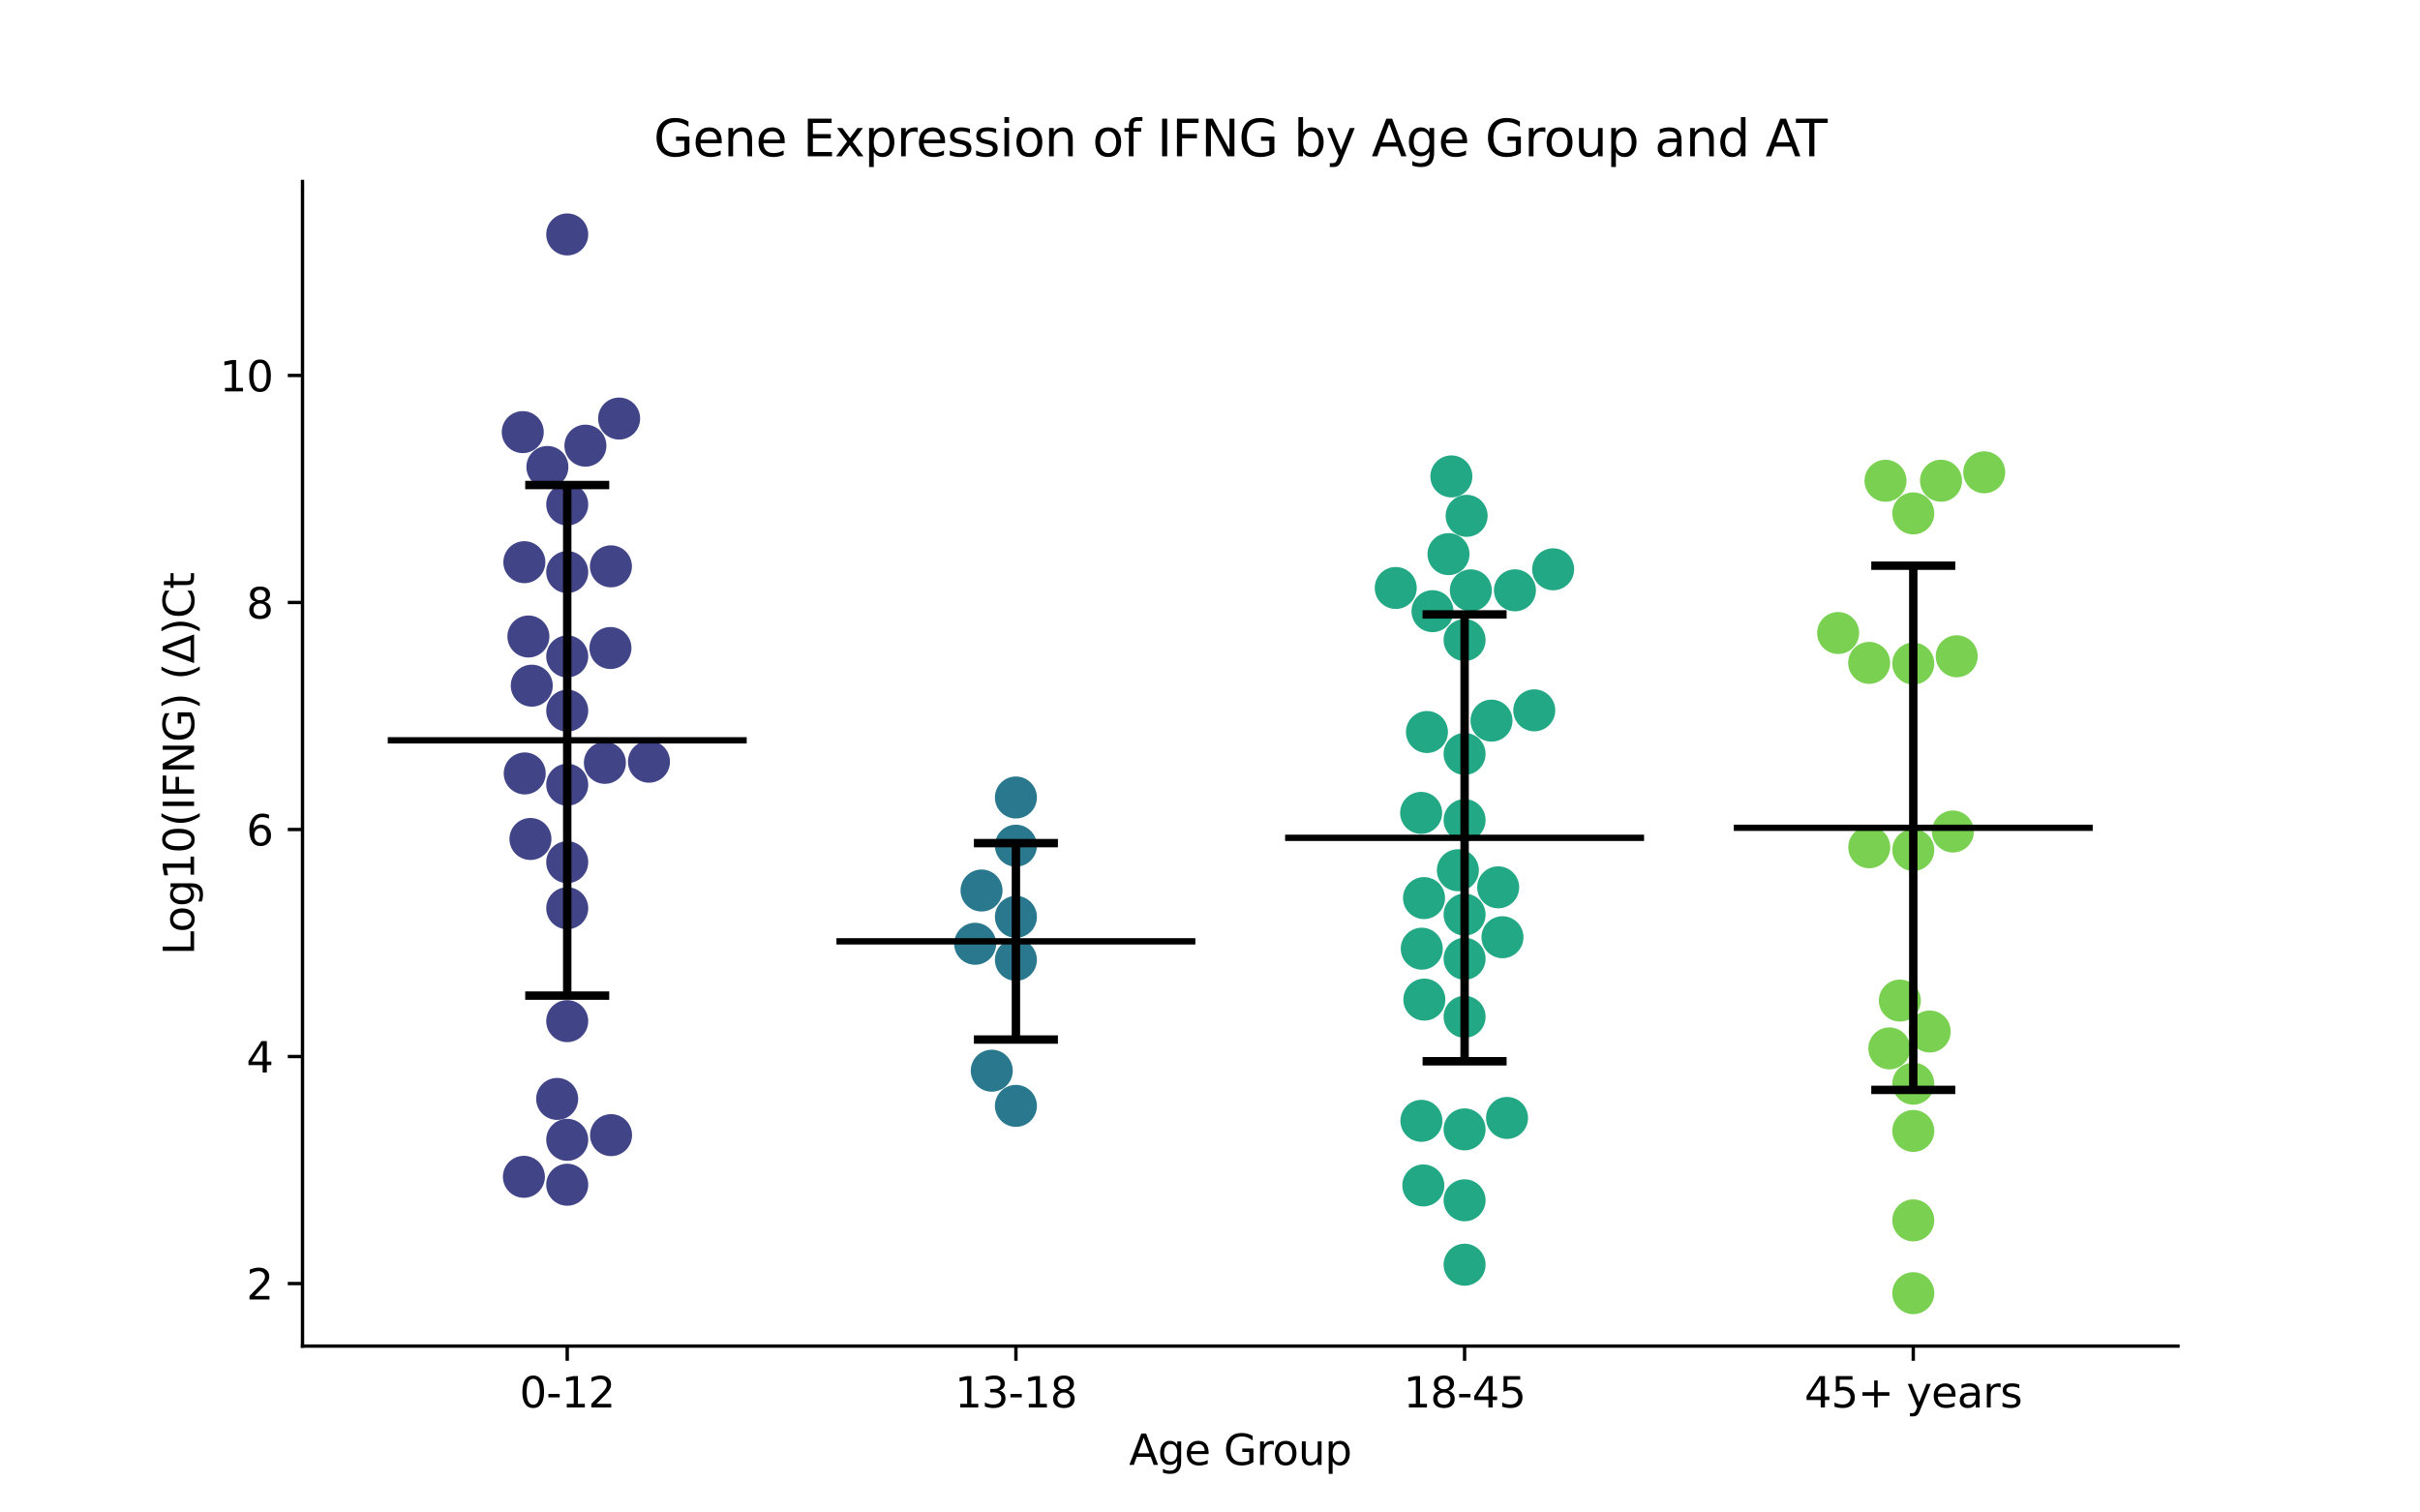 <?xml version="1.0" encoding="utf-8" standalone="no"?>
<!DOCTYPE svg PUBLIC "-//W3C//DTD SVG 1.1//EN"
  "http://www.w3.org/Graphics/SVG/1.1/DTD/svg11.dtd">
<svg xmlns:xlink="http://www.w3.org/1999/xlink" width="576pt" height="360pt" viewBox="0 0 576 360" xmlns="http://www.w3.org/2000/svg" version="1.1">
 <defs>
  <style type="text/css">*{stroke-linejoin: round; stroke-linecap: butt}</style>
 </defs>
 <g id="figure_1">
  <g id="patch_1">
   <path d="M 0 360 
L 576 360 
L 576 0 
L 0 0 
z
" style="fill: #ffffff"/>
  </g>
  <g id="axes_1">
   <g id="patch_2">
    <path d="M 72 320.4 
L 518.4 320.4 
L 518.4 43.2 
L 72 43.2 
z
" style="fill: #ffffff"/>
   </g>
   <g id="PathCollection_1">
    <defs>
     <path id="C0_0_644a383643" d="M 0 5 
C 1.326 5 2.598 4.473 3.536 3.536 
C 4.473 2.598 5 1.326 5 -0 
C 5 -1.326 4.473 -2.598 3.536 -3.536 
C 2.598 -4.473 1.326 -5 0 -5 
C -1.326 -5 -2.598 -4.473 -3.536 -3.536 
C -4.473 -2.598 -5 -1.326 -5 0 
C -5 1.326 -4.473 2.598 -3.536 3.536 
C -2.598 4.473 -1.326 5 0 5 
z
"/>
    </defs>
    <g clip-path="url(#pdfca43fb9c)">
     <use xlink:href="#C0_0_644a383643" x="135.009" y="205.214" style="fill: #414487"/>
    </g>
    <g clip-path="url(#pdfca43fb9c)">
     <use xlink:href="#C0_0_644a383643" x="124.424" y="102.852" style="fill: #414487"/>
    </g>
    <g clip-path="url(#pdfca43fb9c)">
     <use xlink:href="#C0_0_644a383643" x="135.009" y="169.152" style="fill: #414487"/>
    </g>
    <g clip-path="url(#pdfca43fb9c)">
     <use xlink:href="#C0_0_644a383643" x="135.009" y="55.8" style="fill: #414487"/>
    </g>
    <g clip-path="url(#pdfca43fb9c)">
     <use xlink:href="#C0_0_644a383643" x="135.009" y="156.245" style="fill: #414487"/>
    </g>
    <g clip-path="url(#pdfca43fb9c)">
     <use xlink:href="#C0_0_644a383643" x="126.253" y="199.694" style="fill: #414487"/>
    </g>
    <g clip-path="url(#pdfca43fb9c)">
     <use xlink:href="#C0_0_644a383643" x="139.339" y="106.077" style="fill: #414487"/>
    </g>
    <g clip-path="url(#pdfca43fb9c)">
     <use xlink:href="#C0_0_644a383643" x="124.895" y="184.092" style="fill: #414487"/>
    </g>
    <g clip-path="url(#pdfca43fb9c)">
     <use xlink:href="#C0_0_644a383643" x="135.009" y="216.177" style="fill: #414487"/>
    </g>
    <g clip-path="url(#pdfca43fb9c)">
     <use xlink:href="#C0_0_644a383643" x="135.009" y="271.301" style="fill: #414487"/>
    </g>
    <g clip-path="url(#pdfca43fb9c)">
     <use xlink:href="#C0_0_644a383643" x="124.804" y="133.81" style="fill: #414487"/>
    </g>
    <g clip-path="url(#pdfca43fb9c)">
     <use xlink:href="#C0_0_644a383643" x="135.009" y="243.052" style="fill: #414487"/>
    </g>
    <g clip-path="url(#pdfca43fb9c)">
     <use xlink:href="#C0_0_644a383643" x="130.289" y="111.147" style="fill: #414487"/>
    </g>
    <g clip-path="url(#pdfca43fb9c)">
     <use xlink:href="#C0_0_644a383643" x="135.009" y="136.165" style="fill: #414487"/>
    </g>
    <g clip-path="url(#pdfca43fb9c)">
     <use xlink:href="#C0_0_644a383643" x="143.973" y="181.572" style="fill: #414487"/>
    </g>
    <g clip-path="url(#pdfca43fb9c)">
     <use xlink:href="#C0_0_644a383643" x="125.767" y="151.498" style="fill: #414487"/>
    </g>
    <g clip-path="url(#pdfca43fb9c)">
     <use xlink:href="#C0_0_644a383643" x="145.296" y="154.241" style="fill: #414487"/>
    </g>
    <g clip-path="url(#pdfca43fb9c)">
     <use xlink:href="#C0_0_644a383643" x="145.443" y="270.184" style="fill: #414487"/>
    </g>
    <g clip-path="url(#pdfca43fb9c)">
     <use xlink:href="#C0_0_644a383643" x="126.567" y="163.205" style="fill: #414487"/>
    </g>
    <g clip-path="url(#pdfca43fb9c)">
     <use xlink:href="#C0_0_644a383643" x="135.009" y="120.079" style="fill: #414487"/>
    </g>
    <g clip-path="url(#pdfca43fb9c)">
     <use xlink:href="#C0_0_644a383643" x="135.009" y="186.778" style="fill: #414487"/>
    </g>
    <g clip-path="url(#pdfca43fb9c)">
     <use xlink:href="#C0_0_644a383643" x="147.36" y="99.623" style="fill: #414487"/>
    </g>
    <g clip-path="url(#pdfca43fb9c)">
     <use xlink:href="#C0_0_644a383643" x="145.41" y="134.799" style="fill: #414487"/>
    </g>
    <g clip-path="url(#pdfca43fb9c)">
     <use xlink:href="#C0_0_644a383643" x="132.615" y="261.564" style="fill: #414487"/>
    </g>
    <g clip-path="url(#pdfca43fb9c)">
     <use xlink:href="#C0_0_644a383643" x="154.469" y="181.301" style="fill: #414487"/>
    </g>
    <g clip-path="url(#pdfca43fb9c)">
     <use xlink:href="#C0_0_644a383643" x="124.697" y="280.103" style="fill: #414487"/>
    </g>
    <g clip-path="url(#pdfca43fb9c)">
     <use xlink:href="#C0_0_644a383643" x="135.009" y="281.989" style="fill: #414487"/>
    </g>
   </g>
   <g id="PathCollection_2">
    <defs>
     <path id="C1_0_b356d6d275" d="M 0 5 
C 1.326 5 2.598 4.473 3.536 3.536 
C 4.473 2.598 5 1.326 5 -0 
C 5 -1.326 4.473 -2.598 3.536 -3.536 
C 2.598 -4.473 1.326 -5 0 -5 
C -1.326 -5 -2.598 -4.473 -3.536 -3.536 
C -4.473 -2.598 -5 -1.326 -5 0 
C -5 1.326 -4.473 2.598 -3.536 3.536 
C -2.598 4.473 -1.326 5 0 5 
z
"/>
    </defs>
    <g clip-path="url(#pdfca43fb9c)">
     <use xlink:href="#C1_0_b356d6d275" x="236.056" y="254.849" style="fill: #2a788e"/>
    </g>
    <g clip-path="url(#pdfca43fb9c)">
     <use xlink:href="#C1_0_b356d6d275" x="241.803" y="218.227" style="fill: #2a788e"/>
    </g>
    <g clip-path="url(#pdfca43fb9c)">
     <use xlink:href="#C1_0_b356d6d275" x="241.803" y="228.469" style="fill: #2a788e"/>
    </g>
    <g clip-path="url(#pdfca43fb9c)">
     <use xlink:href="#C1_0_b356d6d275" x="232.104" y="224.637" style="fill: #2a788e"/>
    </g>
    <g clip-path="url(#pdfca43fb9c)">
     <use xlink:href="#C1_0_b356d6d275" x="241.803" y="263.218" style="fill: #2a788e"/>
    </g>
    <g clip-path="url(#pdfca43fb9c)">
     <use xlink:href="#C1_0_b356d6d275" x="241.803" y="189.818" style="fill: #2a788e"/>
    </g>
    <g clip-path="url(#pdfca43fb9c)">
     <use xlink:href="#C1_0_b356d6d275" x="241.803" y="201.293" style="fill: #2a788e"/>
    </g>
    <g clip-path="url(#pdfca43fb9c)">
     <use xlink:href="#C1_0_b356d6d275" x="233.622" y="211.959" style="fill: #2a788e"/>
    </g>
   </g>
   <g id="PathCollection_3">
    <defs>
     <path id="C2_0_4893b228d5" d="M 0 5 
C 1.326 5 2.598 4.473 3.536 3.536 
C 4.473 2.598 5 1.326 5 -0 
C 5 -1.326 4.473 -2.598 3.536 -3.536 
C 2.598 -4.473 1.326 -5 0 -5 
C -1.326 -5 -2.598 -4.473 -3.536 -3.536 
C -4.473 -2.598 -5 -1.326 -5 0 
C -5 1.326 -4.473 2.598 -3.536 3.536 
C -2.598 4.473 -1.326 5 0 5 
z
"/>
    </defs>
    <g clip-path="url(#pdfca43fb9c)">
     <use xlink:href="#C2_0_4893b228d5" x="356.59" y="211.203" style="fill: #22a884"/>
    </g>
    <g clip-path="url(#pdfca43fb9c)">
     <use xlink:href="#C2_0_4893b228d5" x="340.962" y="145.473" style="fill: #22a884"/>
    </g>
    <g clip-path="url(#pdfca43fb9c)">
     <use xlink:href="#C2_0_4893b228d5" x="348.597" y="268.814" style="fill: #22a884"/>
    </g>
    <g clip-path="url(#pdfca43fb9c)">
     <use xlink:href="#C2_0_4893b228d5" x="338.776" y="282.158" style="fill: #22a884"/>
    </g>
    <g clip-path="url(#pdfca43fb9c)">
     <use xlink:href="#C2_0_4893b228d5" x="345.451" y="113.395" style="fill: #22a884"/>
    </g>
    <g clip-path="url(#pdfca43fb9c)">
     <use xlink:href="#C2_0_4893b228d5" x="360.582" y="140.507" style="fill: #22a884"/>
    </g>
    <g clip-path="url(#pdfca43fb9c)">
     <use xlink:href="#C2_0_4893b228d5" x="357.614" y="223.078" style="fill: #22a884"/>
    </g>
    <g clip-path="url(#pdfca43fb9c)">
     <use xlink:href="#C2_0_4893b228d5" x="332.21" y="139.949" style="fill: #22a884"/>
    </g>
    <g clip-path="url(#pdfca43fb9c)">
     <use xlink:href="#C2_0_4893b228d5" x="348.597" y="228.201" style="fill: #22a884"/>
    </g>
    <g clip-path="url(#pdfca43fb9c)">
     <use xlink:href="#C2_0_4893b228d5" x="346.998" y="207.136" style="fill: #22a884"/>
    </g>
    <g clip-path="url(#pdfca43fb9c)">
     <use xlink:href="#C2_0_4893b228d5" x="338.317" y="266.779" style="fill: #22a884"/>
    </g>
    <g clip-path="url(#pdfca43fb9c)">
     <use xlink:href="#C2_0_4893b228d5" x="348.597" y="217.688" style="fill: #22a884"/>
    </g>
    <g clip-path="url(#pdfca43fb9c)">
     <use xlink:href="#C2_0_4893b228d5" x="358.699" y="266.088" style="fill: #22a884"/>
    </g>
    <g clip-path="url(#pdfca43fb9c)">
     <use xlink:href="#C2_0_4893b228d5" x="355.001" y="171.524" style="fill: #22a884"/>
    </g>
    <g clip-path="url(#pdfca43fb9c)">
     <use xlink:href="#C2_0_4893b228d5" x="339.638" y="174.234" style="fill: #22a884"/>
    </g>
    <g clip-path="url(#pdfca43fb9c)">
     <use xlink:href="#C2_0_4893b228d5" x="365.181" y="169.076" style="fill: #22a884"/>
    </g>
    <g clip-path="url(#pdfca43fb9c)">
     <use xlink:href="#C2_0_4893b228d5" x="339.019" y="237.925" style="fill: #22a884"/>
    </g>
    <g clip-path="url(#pdfca43fb9c)">
     <use xlink:href="#C2_0_4893b228d5" x="338.94" y="213.762" style="fill: #22a884"/>
    </g>
    <g clip-path="url(#pdfca43fb9c)">
     <use xlink:href="#C2_0_4893b228d5" x="369.674" y="135.505" style="fill: #22a884"/>
    </g>
    <g clip-path="url(#pdfca43fb9c)">
     <use xlink:href="#C2_0_4893b228d5" x="344.766" y="131.894" style="fill: #22a884"/>
    </g>
    <g clip-path="url(#pdfca43fb9c)">
     <use xlink:href="#C2_0_4893b228d5" x="338.402" y="225.807" style="fill: #22a884"/>
    </g>
    <g clip-path="url(#pdfca43fb9c)">
     <use xlink:href="#C2_0_4893b228d5" x="348.597" y="179.449" style="fill: #22a884"/>
    </g>
    <g clip-path="url(#pdfca43fb9c)">
     <use xlink:href="#C2_0_4893b228d5" x="348.597" y="195.197" style="fill: #22a884"/>
    </g>
    <g clip-path="url(#pdfca43fb9c)">
     <use xlink:href="#C2_0_4893b228d5" x="348.597" y="152.338" style="fill: #22a884"/>
    </g>
    <g clip-path="url(#pdfca43fb9c)">
     <use xlink:href="#C2_0_4893b228d5" x="348.597" y="301.027" style="fill: #22a884"/>
    </g>
    <g clip-path="url(#pdfca43fb9c)">
     <use xlink:href="#C2_0_4893b228d5" x="349.082" y="122.778" style="fill: #22a884"/>
    </g>
    <g clip-path="url(#pdfca43fb9c)">
     <use xlink:href="#C2_0_4893b228d5" x="350.082" y="140.517" style="fill: #22a884"/>
    </g>
    <g clip-path="url(#pdfca43fb9c)">
     <use xlink:href="#C2_0_4893b228d5" x="348.597" y="285.695" style="fill: #22a884"/>
    </g>
    <g clip-path="url(#pdfca43fb9c)">
     <use xlink:href="#C2_0_4893b228d5" x="348.597" y="242.023" style="fill: #22a884"/>
    </g>
    <g clip-path="url(#pdfca43fb9c)">
     <use xlink:href="#C2_0_4893b228d5" x="338.253" y="193.481" style="fill: #22a884"/>
    </g>
   </g>
   <g id="PathCollection_4">
    <defs>
     <path id="C3_0_b2bef1384d" d="M 0 5 
C 1.326 5 2.598 4.473 3.536 3.536 
C 4.473 2.598 5 1.326 5 -0 
C 5 -1.326 4.473 -2.598 3.536 -3.536 
C 2.598 -4.473 1.326 -5 0 -5 
C -1.326 -5 -2.598 -4.473 -3.536 -3.536 
C -4.473 -2.598 -5 -1.326 -5 0 
C -5 1.326 -4.473 2.598 -3.536 3.536 
C -2.598 4.473 -1.326 5 0 5 
z
"/>
    </defs>
    <g clip-path="url(#pdfca43fb9c)">
     <use xlink:href="#C3_0_b2bef1384d" x="455.391" y="157.946" style="fill: #7ad151"/>
    </g>
    <g clip-path="url(#pdfca43fb9c)">
     <use xlink:href="#C3_0_b2bef1384d" x="464.823" y="197.918" style="fill: #7ad151"/>
    </g>
    <g clip-path="url(#pdfca43fb9c)">
     <use xlink:href="#C3_0_b2bef1384d" x="455.391" y="290.473" style="fill: #7ad151"/>
    </g>
    <g clip-path="url(#pdfca43fb9c)">
     <use xlink:href="#C3_0_b2bef1384d" x="444.893" y="157.775" style="fill: #7ad151"/>
    </g>
    <g clip-path="url(#pdfca43fb9c)">
     <use xlink:href="#C3_0_b2bef1384d" x="461.994" y="114.425" style="fill: #7ad151"/>
    </g>
    <g clip-path="url(#pdfca43fb9c)">
     <use xlink:href="#C3_0_b2bef1384d" x="452.198" y="238.156" style="fill: #7ad151"/>
    </g>
    <g clip-path="url(#pdfca43fb9c)">
     <use xlink:href="#C3_0_b2bef1384d" x="455.391" y="269.187" style="fill: #7ad151"/>
    </g>
    <g clip-path="url(#pdfca43fb9c)">
     <use xlink:href="#C3_0_b2bef1384d" x="449.692" y="249.539" style="fill: #7ad151"/>
    </g>
    <g clip-path="url(#pdfca43fb9c)">
     <use xlink:href="#C3_0_b2bef1384d" x="459.305" y="245.517" style="fill: #7ad151"/>
    </g>
    <g clip-path="url(#pdfca43fb9c)">
     <use xlink:href="#C3_0_b2bef1384d" x="472.281" y="112.42" style="fill: #7ad151"/>
    </g>
    <g clip-path="url(#pdfca43fb9c)">
     <use xlink:href="#C3_0_b2bef1384d" x="455.391" y="202.314" style="fill: #7ad151"/>
    </g>
    <g clip-path="url(#pdfca43fb9c)">
     <use xlink:href="#C3_0_b2bef1384d" x="455.391" y="307.8" style="fill: #7ad151"/>
    </g>
    <g clip-path="url(#pdfca43fb9c)">
     <use xlink:href="#C3_0_b2bef1384d" x="444.914" y="201.665" style="fill: #7ad151"/>
    </g>
    <g clip-path="url(#pdfca43fb9c)">
     <use xlink:href="#C3_0_b2bef1384d" x="465.731" y="156.206" style="fill: #7ad151"/>
    </g>
    <g clip-path="url(#pdfca43fb9c)">
     <use xlink:href="#C3_0_b2bef1384d" x="455.391" y="122.201" style="fill: #7ad151"/>
    </g>
    <g clip-path="url(#pdfca43fb9c)">
     <use xlink:href="#C3_0_b2bef1384d" x="455.391" y="257.937" style="fill: #7ad151"/>
    </g>
    <g clip-path="url(#pdfca43fb9c)">
     <use xlink:href="#C3_0_b2bef1384d" x="437.507" y="150.667" style="fill: #7ad151"/>
    </g>
    <g clip-path="url(#pdfca43fb9c)">
     <use xlink:href="#C3_0_b2bef1384d" x="448.782" y="114.43" style="fill: #7ad151"/>
    </g>
   </g>
   <g id="matplotlib.axis_1">
    <g id="xtick_1">
     <g id="line2d_1">
      <defs>
       <path id="mea8829f896" d="M 0 0 
L 0 3.5 
" style="stroke: #000000; stroke-width: 0.8"/>
      </defs>
      <g>
       <use xlink:href="#mea8829f896" x="135.009" y="320.4" style="stroke: #000000; stroke-width: 0.8"/>
      </g>
     </g>
     <g id="text_1">
      <!-- 0-12 -->
      <g transform="translate(123.661 334.998) scale(0.1 -0.1)">
       <defs>
        <path id="DejaVuSans-30" d="M 2034 4250 
Q 1547 4250 1301 3770 
Q 1056 3291 1056 2328 
Q 1056 1369 1301 889 
Q 1547 409 2034 409 
Q 2525 409 2770 889 
Q 3016 1369 3016 2328 
Q 3016 3291 2770 3770 
Q 2525 4250 2034 4250 
z
M 2034 4750 
Q 2819 4750 3233 4129 
Q 3647 3509 3647 2328 
Q 3647 1150 3233 529 
Q 2819 -91 2034 -91 
Q 1250 -91 836 529 
Q 422 1150 422 2328 
Q 422 3509 836 4129 
Q 1250 4750 2034 4750 
z
" transform="scale(0.016)"/>
        <path id="DejaVuSans-2d" d="M 313 2009 
L 1997 2009 
L 1997 1497 
L 313 1497 
L 313 2009 
z
" transform="scale(0.016)"/>
        <path id="DejaVuSans-31" d="M 794 531 
L 1825 531 
L 1825 4091 
L 703 3866 
L 703 4441 
L 1819 4666 
L 2450 4666 
L 2450 531 
L 3481 531 
L 3481 0 
L 794 0 
L 794 531 
z
" transform="scale(0.016)"/>
        <path id="DejaVuSans-32" d="M 1228 531 
L 3431 531 
L 3431 0 
L 469 0 
L 469 531 
Q 828 903 1448 1529 
Q 2069 2156 2228 2338 
Q 2531 2678 2651 2914 
Q 2772 3150 2772 3378 
Q 2772 3750 2511 3984 
Q 2250 4219 1831 4219 
Q 1534 4219 1204 4116 
Q 875 4013 500 3803 
L 500 4441 
Q 881 4594 1212 4672 
Q 1544 4750 1819 4750 
Q 2544 4750 2975 4387 
Q 3406 4025 3406 3419 
Q 3406 3131 3298 2873 
Q 3191 2616 2906 2266 
Q 2828 2175 2409 1742 
Q 1991 1309 1228 531 
z
" transform="scale(0.016)"/>
       </defs>
       <use xlink:href="#DejaVuSans-30"/>
       <use xlink:href="#DejaVuSans-2d" x="63.623"/>
       <use xlink:href="#DejaVuSans-31" x="99.707"/>
       <use xlink:href="#DejaVuSans-32" x="163.33"/>
      </g>
     </g>
    </g>
    <g id="xtick_2">
     <g id="line2d_2">
      <g>
       <use xlink:href="#mea8829f896" x="241.803" y="320.4" style="stroke: #000000; stroke-width: 0.8"/>
      </g>
     </g>
     <g id="text_2">
      <!-- 13-18 -->
      <g transform="translate(227.274 334.998) scale(0.1 -0.1)">
       <defs>
        <path id="DejaVuSans-33" d="M 2597 2516 
Q 3050 2419 3304 2112 
Q 3559 1806 3559 1356 
Q 3559 666 3084 287 
Q 2609 -91 1734 -91 
Q 1441 -91 1130 -33 
Q 819 25 488 141 
L 488 750 
Q 750 597 1062 519 
Q 1375 441 1716 441 
Q 2309 441 2620 675 
Q 2931 909 2931 1356 
Q 2931 1769 2642 2001 
Q 2353 2234 1838 2234 
L 1294 2234 
L 1294 2753 
L 1863 2753 
Q 2328 2753 2575 2939 
Q 2822 3125 2822 3475 
Q 2822 3834 2567 4026 
Q 2313 4219 1838 4219 
Q 1578 4219 1281 4162 
Q 984 4106 628 3988 
L 628 4550 
Q 988 4650 1302 4700 
Q 1616 4750 1894 4750 
Q 2613 4750 3031 4423 
Q 3450 4097 3450 3541 
Q 3450 3153 3228 2886 
Q 3006 2619 2597 2516 
z
" transform="scale(0.016)"/>
        <path id="DejaVuSans-38" d="M 2034 2216 
Q 1584 2216 1326 1975 
Q 1069 1734 1069 1313 
Q 1069 891 1326 650 
Q 1584 409 2034 409 
Q 2484 409 2743 651 
Q 3003 894 3003 1313 
Q 3003 1734 2745 1975 
Q 2488 2216 2034 2216 
z
M 1403 2484 
Q 997 2584 770 2862 
Q 544 3141 544 3541 
Q 544 4100 942 4425 
Q 1341 4750 2034 4750 
Q 2731 4750 3128 4425 
Q 3525 4100 3525 3541 
Q 3525 3141 3298 2862 
Q 3072 2584 2669 2484 
Q 3125 2378 3379 2068 
Q 3634 1759 3634 1313 
Q 3634 634 3220 271 
Q 2806 -91 2034 -91 
Q 1263 -91 848 271 
Q 434 634 434 1313 
Q 434 1759 690 2068 
Q 947 2378 1403 2484 
z
M 1172 3481 
Q 1172 3119 1398 2916 
Q 1625 2713 2034 2713 
Q 2441 2713 2670 2916 
Q 2900 3119 2900 3481 
Q 2900 3844 2670 4047 
Q 2441 4250 2034 4250 
Q 1625 4250 1398 4047 
Q 1172 3844 1172 3481 
z
" transform="scale(0.016)"/>
       </defs>
       <use xlink:href="#DejaVuSans-31"/>
       <use xlink:href="#DejaVuSans-33" x="63.623"/>
       <use xlink:href="#DejaVuSans-2d" x="127.246"/>
       <use xlink:href="#DejaVuSans-31" x="163.33"/>
       <use xlink:href="#DejaVuSans-38" x="226.953"/>
      </g>
     </g>
    </g>
    <g id="xtick_3">
     <g id="line2d_3">
      <g>
       <use xlink:href="#mea8829f896" x="348.597" y="320.4" style="stroke: #000000; stroke-width: 0.8"/>
      </g>
     </g>
     <g id="text_3">
      <!-- 18-45 -->
      <g transform="translate(334.068 334.998) scale(0.1 -0.1)">
       <defs>
        <path id="DejaVuSans-34" d="M 2419 4116 
L 825 1625 
L 2419 1625 
L 2419 4116 
z
M 2253 4666 
L 3047 4666 
L 3047 1625 
L 3713 1625 
L 3713 1100 
L 3047 1100 
L 3047 0 
L 2419 0 
L 2419 1100 
L 313 1100 
L 313 1709 
L 2253 4666 
z
" transform="scale(0.016)"/>
        <path id="DejaVuSans-35" d="M 691 4666 
L 3169 4666 
L 3169 4134 
L 1269 4134 
L 1269 2991 
Q 1406 3038 1543 3061 
Q 1681 3084 1819 3084 
Q 2600 3084 3056 2656 
Q 3513 2228 3513 1497 
Q 3513 744 3044 326 
Q 2575 -91 1722 -91 
Q 1428 -91 1123 -41 
Q 819 9 494 109 
L 494 744 
Q 775 591 1075 516 
Q 1375 441 1709 441 
Q 2250 441 2565 725 
Q 2881 1009 2881 1497 
Q 2881 1984 2565 2268 
Q 2250 2553 1709 2553 
Q 1456 2553 1204 2497 
Q 953 2441 691 2322 
L 691 4666 
z
" transform="scale(0.016)"/>
       </defs>
       <use xlink:href="#DejaVuSans-31"/>
       <use xlink:href="#DejaVuSans-38" x="63.623"/>
       <use xlink:href="#DejaVuSans-2d" x="127.246"/>
       <use xlink:href="#DejaVuSans-34" x="163.33"/>
       <use xlink:href="#DejaVuSans-35" x="226.953"/>
      </g>
     </g>
    </g>
    <g id="xtick_4">
     <g id="line2d_4">
      <g>
       <use xlink:href="#mea8829f896" x="455.391" y="320.4" style="stroke: #000000; stroke-width: 0.8"/>
      </g>
     </g>
     <g id="text_4">
      <!-- 45+ years -->
      <g transform="translate(429.49 334.998) scale(0.1 -0.1)">
       <defs>
        <path id="DejaVuSans-2b" d="M 2944 4013 
L 2944 2272 
L 4684 2272 
L 4684 1741 
L 2944 1741 
L 2944 0 
L 2419 0 
L 2419 1741 
L 678 1741 
L 678 2272 
L 2419 2272 
L 2419 4013 
L 2944 4013 
z
" transform="scale(0.016)"/>
        <path id="DejaVuSans-20" transform="scale(0.016)"/>
        <path id="DejaVuSans-79" d="M 2059 -325 
Q 1816 -950 1584 -1140 
Q 1353 -1331 966 -1331 
L 506 -1331 
L 506 -850 
L 844 -850 
Q 1081 -850 1212 -737 
Q 1344 -625 1503 -206 
L 1606 56 
L 191 3500 
L 800 3500 
L 1894 763 
L 2988 3500 
L 3597 3500 
L 2059 -325 
z
" transform="scale(0.016)"/>
        <path id="DejaVuSans-65" d="M 3597 1894 
L 3597 1613 
L 953 1613 
Q 991 1019 1311 708 
Q 1631 397 2203 397 
Q 2534 397 2845 478 
Q 3156 559 3463 722 
L 3463 178 
Q 3153 47 2828 -22 
Q 2503 -91 2169 -91 
Q 1331 -91 842 396 
Q 353 884 353 1716 
Q 353 2575 817 3079 
Q 1281 3584 2069 3584 
Q 2775 3584 3186 3129 
Q 3597 2675 3597 1894 
z
M 3022 2063 
Q 3016 2534 2758 2815 
Q 2500 3097 2075 3097 
Q 1594 3097 1305 2825 
Q 1016 2553 972 2059 
L 3022 2063 
z
" transform="scale(0.016)"/>
        <path id="DejaVuSans-61" d="M 2194 1759 
Q 1497 1759 1228 1600 
Q 959 1441 959 1056 
Q 959 750 1161 570 
Q 1363 391 1709 391 
Q 2188 391 2477 730 
Q 2766 1069 2766 1631 
L 2766 1759 
L 2194 1759 
z
M 3341 1997 
L 3341 0 
L 2766 0 
L 2766 531 
Q 2569 213 2275 61 
Q 1981 -91 1556 -91 
Q 1019 -91 701 211 
Q 384 513 384 1019 
Q 384 1609 779 1909 
Q 1175 2209 1959 2209 
L 2766 2209 
L 2766 2266 
Q 2766 2663 2505 2880 
Q 2244 3097 1772 3097 
Q 1472 3097 1187 3025 
Q 903 2953 641 2809 
L 641 3341 
Q 956 3463 1253 3523 
Q 1550 3584 1831 3584 
Q 2591 3584 2966 3190 
Q 3341 2797 3341 1997 
z
" transform="scale(0.016)"/>
        <path id="DejaVuSans-72" d="M 2631 2963 
Q 2534 3019 2420 3045 
Q 2306 3072 2169 3072 
Q 1681 3072 1420 2755 
Q 1159 2438 1159 1844 
L 1159 0 
L 581 0 
L 581 3500 
L 1159 3500 
L 1159 2956 
Q 1341 3275 1631 3429 
Q 1922 3584 2338 3584 
Q 2397 3584 2469 3576 
Q 2541 3569 2628 3553 
L 2631 2963 
z
" transform="scale(0.016)"/>
        <path id="DejaVuSans-73" d="M 2834 3397 
L 2834 2853 
Q 2591 2978 2328 3040 
Q 2066 3103 1784 3103 
Q 1356 3103 1142 2972 
Q 928 2841 928 2578 
Q 928 2378 1081 2264 
Q 1234 2150 1697 2047 
L 1894 2003 
Q 2506 1872 2764 1633 
Q 3022 1394 3022 966 
Q 3022 478 2636 193 
Q 2250 -91 1575 -91 
Q 1294 -91 989 -36 
Q 684 19 347 128 
L 347 722 
Q 666 556 975 473 
Q 1284 391 1588 391 
Q 1994 391 2212 530 
Q 2431 669 2431 922 
Q 2431 1156 2273 1281 
Q 2116 1406 1581 1522 
L 1381 1569 
Q 847 1681 609 1914 
Q 372 2147 372 2553 
Q 372 3047 722 3315 
Q 1072 3584 1716 3584 
Q 2034 3584 2315 3537 
Q 2597 3491 2834 3397 
z
" transform="scale(0.016)"/>
       </defs>
       <use xlink:href="#DejaVuSans-34"/>
       <use xlink:href="#DejaVuSans-35" x="63.623"/>
       <use xlink:href="#DejaVuSans-2b" x="127.246"/>
       <use xlink:href="#DejaVuSans-20" x="211.035"/>
       <use xlink:href="#DejaVuSans-79" x="242.822"/>
       <use xlink:href="#DejaVuSans-65" x="302.002"/>
       <use xlink:href="#DejaVuSans-61" x="363.525"/>
       <use xlink:href="#DejaVuSans-72" x="424.805"/>
       <use xlink:href="#DejaVuSans-73" x="465.918"/>
      </g>
     </g>
    </g>
    <g id="text_5">
     <!-- Age Group -->
     <g transform="translate(268.72 348.677) scale(0.1 -0.1)">
      <defs>
       <path id="DejaVuSans-41" d="M 2188 4044 
L 1331 1722 
L 3047 1722 
L 2188 4044 
z
M 1831 4666 
L 2547 4666 
L 4325 0 
L 3669 0 
L 3244 1197 
L 1141 1197 
L 716 0 
L 50 0 
L 1831 4666 
z
" transform="scale(0.016)"/>
       <path id="DejaVuSans-67" d="M 2906 1791 
Q 2906 2416 2648 2759 
Q 2391 3103 1925 3103 
Q 1463 3103 1205 2759 
Q 947 2416 947 1791 
Q 947 1169 1205 825 
Q 1463 481 1925 481 
Q 2391 481 2648 825 
Q 2906 1169 2906 1791 
z
M 3481 434 
Q 3481 -459 3084 -895 
Q 2688 -1331 1869 -1331 
Q 1566 -1331 1297 -1286 
Q 1028 -1241 775 -1147 
L 775 -588 
Q 1028 -725 1275 -790 
Q 1522 -856 1778 -856 
Q 2344 -856 2625 -561 
Q 2906 -266 2906 331 
L 2906 616 
Q 2728 306 2450 153 
Q 2172 0 1784 0 
Q 1141 0 747 490 
Q 353 981 353 1791 
Q 353 2603 747 3093 
Q 1141 3584 1784 3584 
Q 2172 3584 2450 3431 
Q 2728 3278 2906 2969 
L 2906 3500 
L 3481 3500 
L 3481 434 
z
" transform="scale(0.016)"/>
       <path id="DejaVuSans-47" d="M 3809 666 
L 3809 1919 
L 2778 1919 
L 2778 2438 
L 4434 2438 
L 4434 434 
Q 4069 175 3628 42 
Q 3188 -91 2688 -91 
Q 1594 -91 976 548 
Q 359 1188 359 2328 
Q 359 3472 976 4111 
Q 1594 4750 2688 4750 
Q 3144 4750 3555 4637 
Q 3966 4525 4313 4306 
L 4313 3634 
Q 3963 3931 3569 4081 
Q 3175 4231 2741 4231 
Q 1884 4231 1454 3753 
Q 1025 3275 1025 2328 
Q 1025 1384 1454 906 
Q 1884 428 2741 428 
Q 3075 428 3337 486 
Q 3600 544 3809 666 
z
" transform="scale(0.016)"/>
       <path id="DejaVuSans-6f" d="M 1959 3097 
Q 1497 3097 1228 2736 
Q 959 2375 959 1747 
Q 959 1119 1226 758 
Q 1494 397 1959 397 
Q 2419 397 2687 759 
Q 2956 1122 2956 1747 
Q 2956 2369 2687 2733 
Q 2419 3097 1959 3097 
z
M 1959 3584 
Q 2709 3584 3137 3096 
Q 3566 2609 3566 1747 
Q 3566 888 3137 398 
Q 2709 -91 1959 -91 
Q 1206 -91 779 398 
Q 353 888 353 1747 
Q 353 2609 779 3096 
Q 1206 3584 1959 3584 
z
" transform="scale(0.016)"/>
       <path id="DejaVuSans-75" d="M 544 1381 
L 544 3500 
L 1119 3500 
L 1119 1403 
Q 1119 906 1312 657 
Q 1506 409 1894 409 
Q 2359 409 2629 706 
Q 2900 1003 2900 1516 
L 2900 3500 
L 3475 3500 
L 3475 0 
L 2900 0 
L 2900 538 
Q 2691 219 2414 64 
Q 2138 -91 1772 -91 
Q 1169 -91 856 284 
Q 544 659 544 1381 
z
M 1991 3584 
L 1991 3584 
z
" transform="scale(0.016)"/>
       <path id="DejaVuSans-70" d="M 1159 525 
L 1159 -1331 
L 581 -1331 
L 581 3500 
L 1159 3500 
L 1159 2969 
Q 1341 3281 1617 3432 
Q 1894 3584 2278 3584 
Q 2916 3584 3314 3078 
Q 3713 2572 3713 1747 
Q 3713 922 3314 415 
Q 2916 -91 2278 -91 
Q 1894 -91 1617 61 
Q 1341 213 1159 525 
z
M 3116 1747 
Q 3116 2381 2855 2742 
Q 2594 3103 2138 3103 
Q 1681 3103 1420 2742 
Q 1159 2381 1159 1747 
Q 1159 1113 1420 752 
Q 1681 391 2138 391 
Q 2594 391 2855 752 
Q 3116 1113 3116 1747 
z
" transform="scale(0.016)"/>
      </defs>
      <use xlink:href="#DejaVuSans-41"/>
      <use xlink:href="#DejaVuSans-67" x="68.408"/>
      <use xlink:href="#DejaVuSans-65" x="131.885"/>
      <use xlink:href="#DejaVuSans-20" x="193.408"/>
      <use xlink:href="#DejaVuSans-47" x="225.195"/>
      <use xlink:href="#DejaVuSans-72" x="302.686"/>
      <use xlink:href="#DejaVuSans-6f" x="341.549"/>
      <use xlink:href="#DejaVuSans-75" x="402.73"/>
      <use xlink:href="#DejaVuSans-70" x="466.109"/>
     </g>
    </g>
   </g>
   <g id="matplotlib.axis_2">
    <g id="ytick_1">
     <g id="line2d_5">
      <defs>
       <path id="m6dc957f5f6" d="M 0 0 
L -3.5 0 
" style="stroke: #000000; stroke-width: 0.8"/>
      </defs>
      <g>
       <use xlink:href="#m6dc957f5f6" x="72" y="305.51" style="stroke: #000000; stroke-width: 0.8"/>
      </g>
     </g>
     <g id="text_6">
      <!-- 2 -->
      <g transform="translate(58.638 309.309) scale(0.1 -0.1)">
       <use xlink:href="#DejaVuSans-32"/>
      </g>
     </g>
    </g>
    <g id="ytick_2">
     <g id="line2d_6">
      <g>
       <use xlink:href="#m6dc957f5f6" x="72" y="251.473" style="stroke: #000000; stroke-width: 0.8"/>
      </g>
     </g>
     <g id="text_7">
      <!-- 4 -->
      <g transform="translate(58.638 255.272) scale(0.1 -0.1)">
       <use xlink:href="#DejaVuSans-34"/>
      </g>
     </g>
    </g>
    <g id="ytick_3">
     <g id="line2d_7">
      <g>
       <use xlink:href="#m6dc957f5f6" x="72" y="197.436" style="stroke: #000000; stroke-width: 0.8"/>
      </g>
     </g>
     <g id="text_8">
      <!-- 6 -->
      <g transform="translate(58.638 201.236) scale(0.1 -0.1)">
       <defs>
        <path id="DejaVuSans-36" d="M 2113 2584 
Q 1688 2584 1439 2293 
Q 1191 2003 1191 1497 
Q 1191 994 1439 701 
Q 1688 409 2113 409 
Q 2538 409 2786 701 
Q 3034 994 3034 1497 
Q 3034 2003 2786 2293 
Q 2538 2584 2113 2584 
z
M 3366 4563 
L 3366 3988 
Q 3128 4100 2886 4159 
Q 2644 4219 2406 4219 
Q 1781 4219 1451 3797 
Q 1122 3375 1075 2522 
Q 1259 2794 1537 2939 
Q 1816 3084 2150 3084 
Q 2853 3084 3261 2657 
Q 3669 2231 3669 1497 
Q 3669 778 3244 343 
Q 2819 -91 2113 -91 
Q 1303 -91 875 529 
Q 447 1150 447 2328 
Q 447 3434 972 4092 
Q 1497 4750 2381 4750 
Q 2619 4750 2861 4703 
Q 3103 4656 3366 4563 
z
" transform="scale(0.016)"/>
       </defs>
       <use xlink:href="#DejaVuSans-36"/>
      </g>
     </g>
    </g>
    <g id="ytick_4">
     <g id="line2d_8">
      <g>
       <use xlink:href="#m6dc957f5f6" x="72" y="143.4" style="stroke: #000000; stroke-width: 0.8"/>
      </g>
     </g>
     <g id="text_9">
      <!-- 8 -->
      <g transform="translate(58.638 147.199) scale(0.1 -0.1)">
       <use xlink:href="#DejaVuSans-38"/>
      </g>
     </g>
    </g>
    <g id="ytick_5">
     <g id="line2d_9">
      <g>
       <use xlink:href="#m6dc957f5f6" x="72" y="89.363" style="stroke: #000000; stroke-width: 0.8"/>
      </g>
     </g>
     <g id="text_10">
      <!-- 10 -->
      <g transform="translate(52.275 93.162) scale(0.1 -0.1)">
       <use xlink:href="#DejaVuSans-31"/>
       <use xlink:href="#DejaVuSans-30" x="63.623"/>
      </g>
     </g>
    </g>
    <g id="text_11">
     <!-- Log10(IFNG) (Δ)Ct -->
     <g transform="translate(46.195 227.324) rotate(-90) scale(0.1 -0.1)">
      <defs>
       <path id="DejaVuSans-4c" d="M 628 4666 
L 1259 4666 
L 1259 531 
L 3531 531 
L 3531 0 
L 628 0 
L 628 4666 
z
" transform="scale(0.016)"/>
       <path id="DejaVuSans-28" d="M 1984 4856 
Q 1566 4138 1362 3434 
Q 1159 2731 1159 2009 
Q 1159 1288 1364 580 
Q 1569 -128 1984 -844 
L 1484 -844 
Q 1016 -109 783 600 
Q 550 1309 550 2009 
Q 550 2706 781 3412 
Q 1013 4119 1484 4856 
L 1984 4856 
z
" transform="scale(0.016)"/>
       <path id="DejaVuSans-49" d="M 628 4666 
L 1259 4666 
L 1259 0 
L 628 0 
L 628 4666 
z
" transform="scale(0.016)"/>
       <path id="DejaVuSans-46" d="M 628 4666 
L 3309 4666 
L 3309 4134 
L 1259 4134 
L 1259 2759 
L 3109 2759 
L 3109 2228 
L 1259 2228 
L 1259 0 
L 628 0 
L 628 4666 
z
" transform="scale(0.016)"/>
       <path id="DejaVuSans-4e" d="M 628 4666 
L 1478 4666 
L 3547 763 
L 3547 4666 
L 4159 4666 
L 4159 0 
L 3309 0 
L 1241 3903 
L 1241 0 
L 628 0 
L 628 4666 
z
" transform="scale(0.016)"/>
       <path id="DejaVuSans-29" d="M 513 4856 
L 1013 4856 
Q 1481 4119 1714 3412 
Q 1947 2706 1947 2009 
Q 1947 1309 1714 600 
Q 1481 -109 1013 -844 
L 513 -844 
Q 928 -128 1133 580 
Q 1338 1288 1338 2009 
Q 1338 2731 1133 3434 
Q 928 4138 513 4856 
z
" transform="scale(0.016)"/>
       <path id="DejaVuSans-394" d="M 2188 4044 
L 906 525 
L 3472 525 
L 2188 4044 
z
M 50 0 
L 1831 4666 
L 2547 4666 
L 4325 0 
L 50 0 
z
" transform="scale(0.016)"/>
       <path id="DejaVuSans-43" d="M 4122 4306 
L 4122 3641 
Q 3803 3938 3442 4084 
Q 3081 4231 2675 4231 
Q 1875 4231 1450 3742 
Q 1025 3253 1025 2328 
Q 1025 1406 1450 917 
Q 1875 428 2675 428 
Q 3081 428 3442 575 
Q 3803 722 4122 1019 
L 4122 359 
Q 3791 134 3420 21 
Q 3050 -91 2638 -91 
Q 1578 -91 968 557 
Q 359 1206 359 2328 
Q 359 3453 968 4101 
Q 1578 4750 2638 4750 
Q 3056 4750 3426 4639 
Q 3797 4528 4122 4306 
z
" transform="scale(0.016)"/>
       <path id="DejaVuSans-74" d="M 1172 4494 
L 1172 3500 
L 2356 3500 
L 2356 3053 
L 1172 3053 
L 1172 1153 
Q 1172 725 1289 603 
Q 1406 481 1766 481 
L 2356 481 
L 2356 0 
L 1766 0 
Q 1100 0 847 248 
Q 594 497 594 1153 
L 594 3053 
L 172 3053 
L 172 3500 
L 594 3500 
L 594 4494 
L 1172 4494 
z
" transform="scale(0.016)"/>
      </defs>
      <use xlink:href="#DejaVuSans-4c"/>
      <use xlink:href="#DejaVuSans-6f" x="53.963"/>
      <use xlink:href="#DejaVuSans-67" x="115.145"/>
      <use xlink:href="#DejaVuSans-31" x="178.621"/>
      <use xlink:href="#DejaVuSans-30" x="242.244"/>
      <use xlink:href="#DejaVuSans-28" x="305.867"/>
      <use xlink:href="#DejaVuSans-49" x="344.881"/>
      <use xlink:href="#DejaVuSans-46" x="374.373"/>
      <use xlink:href="#DejaVuSans-4e" x="431.893"/>
      <use xlink:href="#DejaVuSans-47" x="506.697"/>
      <use xlink:href="#DejaVuSans-29" x="584.188"/>
      <use xlink:href="#DejaVuSans-20" x="623.201"/>
      <use xlink:href="#DejaVuSans-28" x="654.988"/>
      <use xlink:href="#DejaVuSans-394" x="694.002"/>
      <use xlink:href="#DejaVuSans-29" x="762.41"/>
      <use xlink:href="#DejaVuSans-43" x="801.424"/>
      <use xlink:href="#DejaVuSans-74" x="871.248"/>
     </g>
    </g>
   </g>
   <g id="LineCollection_1">
    <path d="M 135.009 236.979 
L 135.009 115.444 
" clip-path="url(#pdfca43fb9c)" style="fill: none; stroke: #000000; stroke-width: 2"/>
   </g>
   <g id="line2d_10">
    <defs>
     <path id="mdf3276fb92" d="M 10 0 
L -10 -0 
" style="stroke: #000000; stroke-width: 2"/>
    </defs>
    <g clip-path="url(#pdfca43fb9c)">
     <use xlink:href="#mdf3276fb92" x="135.009" y="236.979" style="stroke: #000000; stroke-width: 2"/>
    </g>
   </g>
   <g id="line2d_11">
    <g clip-path="url(#pdfca43fb9c)">
     <use xlink:href="#mdf3276fb92" x="135.009" y="115.444" style="stroke: #000000; stroke-width: 2"/>
    </g>
   </g>
   <g id="LineCollection_2">
    <path d="M 92.291 176.212 
L 177.726 176.212 
" clip-path="url(#pdfca43fb9c)" style="fill: none; stroke: #000000; stroke-width: 1.5"/>
   </g>
   <g id="LineCollection_3">
    <path d="M 241.803 247.437 
L 241.803 200.681 
" clip-path="url(#pdfca43fb9c)" style="fill: none; stroke: #000000; stroke-width: 2"/>
   </g>
   <g id="line2d_12">
    <g clip-path="url(#pdfca43fb9c)">
     <use xlink:href="#mdf3276fb92" x="241.803" y="247.437" style="stroke: #000000; stroke-width: 2"/>
    </g>
   </g>
   <g id="line2d_13">
    <g clip-path="url(#pdfca43fb9c)">
     <use xlink:href="#mdf3276fb92" x="241.803" y="200.681" style="stroke: #000000; stroke-width: 2"/>
    </g>
   </g>
   <g id="LineCollection_4">
    <path d="M 199.085 224.059 
L 284.521 224.059 
" clip-path="url(#pdfca43fb9c)" style="fill: none; stroke: #000000; stroke-width: 1.5"/>
   </g>
   <g id="LineCollection_5">
    <path d="M 348.597 252.602 
L 348.597 146.245 
" clip-path="url(#pdfca43fb9c)" style="fill: none; stroke: #000000; stroke-width: 2"/>
   </g>
   <g id="line2d_14">
    <g clip-path="url(#pdfca43fb9c)">
     <use xlink:href="#mdf3276fb92" x="348.597" y="252.602" style="stroke: #000000; stroke-width: 2"/>
    </g>
   </g>
   <g id="line2d_15">
    <g clip-path="url(#pdfca43fb9c)">
     <use xlink:href="#mdf3276fb92" x="348.597" y="146.245" style="stroke: #000000; stroke-width: 2"/>
    </g>
   </g>
   <g id="LineCollection_6">
    <path d="M 305.879 199.423 
L 391.315 199.423 
" clip-path="url(#pdfca43fb9c)" style="fill: none; stroke: #000000; stroke-width: 1.5"/>
   </g>
   <g id="LineCollection_7">
    <path d="M 455.391 259.418 
L 455.391 134.646 
" clip-path="url(#pdfca43fb9c)" style="fill: none; stroke: #000000; stroke-width: 2"/>
   </g>
   <g id="line2d_16">
    <g clip-path="url(#pdfca43fb9c)">
     <use xlink:href="#mdf3276fb92" x="455.391" y="259.418" style="stroke: #000000; stroke-width: 2"/>
    </g>
   </g>
   <g id="line2d_17">
    <g clip-path="url(#pdfca43fb9c)">
     <use xlink:href="#mdf3276fb92" x="455.391" y="134.646" style="stroke: #000000; stroke-width: 2"/>
    </g>
   </g>
   <g id="LineCollection_8">
    <path d="M 412.674 197.032 
L 498.109 197.032 
" clip-path="url(#pdfca43fb9c)" style="fill: none; stroke: #000000; stroke-width: 1.5"/>
   </g>
   <g id="patch_3">
    <path d="M 72 320.4 
L 72 43.2 
" style="fill: none; stroke: #000000; stroke-width: 0.8; stroke-linejoin: miter; stroke-linecap: square"/>
   </g>
   <g id="patch_4">
    <path d="M 72 320.4 
L 518.4 320.4 
" style="fill: none; stroke: #000000; stroke-width: 0.8; stroke-linejoin: miter; stroke-linecap: square"/>
   </g>
   <g id="text_12">
    <!-- Gene Expression of IFNG by Age Group and AT -->
    <g transform="translate(155.579 37.2) scale(0.12 -0.12)">
     <defs>
      <path id="DejaVuSans-6e" d="M 3513 2113 
L 3513 0 
L 2938 0 
L 2938 2094 
Q 2938 2591 2744 2837 
Q 2550 3084 2163 3084 
Q 1697 3084 1428 2787 
Q 1159 2491 1159 1978 
L 1159 0 
L 581 0 
L 581 3500 
L 1159 3500 
L 1159 2956 
Q 1366 3272 1645 3428 
Q 1925 3584 2291 3584 
Q 2894 3584 3203 3211 
Q 3513 2838 3513 2113 
z
" transform="scale(0.016)"/>
      <path id="DejaVuSans-45" d="M 628 4666 
L 3578 4666 
L 3578 4134 
L 1259 4134 
L 1259 2753 
L 3481 2753 
L 3481 2222 
L 1259 2222 
L 1259 531 
L 3634 531 
L 3634 0 
L 628 0 
L 628 4666 
z
" transform="scale(0.016)"/>
      <path id="DejaVuSans-78" d="M 3513 3500 
L 2247 1797 
L 3578 0 
L 2900 0 
L 1881 1375 
L 863 0 
L 184 0 
L 1544 1831 
L 300 3500 
L 978 3500 
L 1906 2253 
L 2834 3500 
L 3513 3500 
z
" transform="scale(0.016)"/>
      <path id="DejaVuSans-69" d="M 603 3500 
L 1178 3500 
L 1178 0 
L 603 0 
L 603 3500 
z
M 603 4863 
L 1178 4863 
L 1178 4134 
L 603 4134 
L 603 4863 
z
" transform="scale(0.016)"/>
      <path id="DejaVuSans-66" d="M 2375 4863 
L 2375 4384 
L 1825 4384 
Q 1516 4384 1395 4259 
Q 1275 4134 1275 3809 
L 1275 3500 
L 2222 3500 
L 2222 3053 
L 1275 3053 
L 1275 0 
L 697 0 
L 697 3053 
L 147 3053 
L 147 3500 
L 697 3500 
L 697 3744 
Q 697 4328 969 4595 
Q 1241 4863 1831 4863 
L 2375 4863 
z
" transform="scale(0.016)"/>
      <path id="DejaVuSans-62" d="M 3116 1747 
Q 3116 2381 2855 2742 
Q 2594 3103 2138 3103 
Q 1681 3103 1420 2742 
Q 1159 2381 1159 1747 
Q 1159 1113 1420 752 
Q 1681 391 2138 391 
Q 2594 391 2855 752 
Q 3116 1113 3116 1747 
z
M 1159 2969 
Q 1341 3281 1617 3432 
Q 1894 3584 2278 3584 
Q 2916 3584 3314 3078 
Q 3713 2572 3713 1747 
Q 3713 922 3314 415 
Q 2916 -91 2278 -91 
Q 1894 -91 1617 61 
Q 1341 213 1159 525 
L 1159 0 
L 581 0 
L 581 4863 
L 1159 4863 
L 1159 2969 
z
" transform="scale(0.016)"/>
      <path id="DejaVuSans-64" d="M 2906 2969 
L 2906 4863 
L 3481 4863 
L 3481 0 
L 2906 0 
L 2906 525 
Q 2725 213 2448 61 
Q 2172 -91 1784 -91 
Q 1150 -91 751 415 
Q 353 922 353 1747 
Q 353 2572 751 3078 
Q 1150 3584 1784 3584 
Q 2172 3584 2448 3432 
Q 2725 3281 2906 2969 
z
M 947 1747 
Q 947 1113 1208 752 
Q 1469 391 1925 391 
Q 2381 391 2643 752 
Q 2906 1113 2906 1747 
Q 2906 2381 2643 2742 
Q 2381 3103 1925 3103 
Q 1469 3103 1208 2742 
Q 947 2381 947 1747 
z
" transform="scale(0.016)"/>
      <path id="DejaVuSans-54" d="M -19 4666 
L 3928 4666 
L 3928 4134 
L 2272 4134 
L 2272 0 
L 1638 0 
L 1638 4134 
L -19 4134 
L -19 4666 
z
" transform="scale(0.016)"/>
     </defs>
     <use xlink:href="#DejaVuSans-47"/>
     <use xlink:href="#DejaVuSans-65" x="77.49"/>
     <use xlink:href="#DejaVuSans-6e" x="139.014"/>
     <use xlink:href="#DejaVuSans-65" x="202.393"/>
     <use xlink:href="#DejaVuSans-20" x="263.916"/>
     <use xlink:href="#DejaVuSans-45" x="295.703"/>
     <use xlink:href="#DejaVuSans-78" x="358.887"/>
     <use xlink:href="#DejaVuSans-70" x="418.066"/>
     <use xlink:href="#DejaVuSans-72" x="481.543"/>
     <use xlink:href="#DejaVuSans-65" x="520.406"/>
     <use xlink:href="#DejaVuSans-73" x="581.93"/>
     <use xlink:href="#DejaVuSans-73" x="634.029"/>
     <use xlink:href="#DejaVuSans-69" x="686.129"/>
     <use xlink:href="#DejaVuSans-6f" x="713.912"/>
     <use xlink:href="#DejaVuSans-6e" x="775.094"/>
     <use xlink:href="#DejaVuSans-20" x="838.473"/>
     <use xlink:href="#DejaVuSans-6f" x="870.26"/>
     <use xlink:href="#DejaVuSans-66" x="931.441"/>
     <use xlink:href="#DejaVuSans-20" x="966.646"/>
     <use xlink:href="#DejaVuSans-49" x="998.434"/>
     <use xlink:href="#DejaVuSans-46" x="1027.926"/>
     <use xlink:href="#DejaVuSans-4e" x="1085.445"/>
     <use xlink:href="#DejaVuSans-47" x="1160.25"/>
     <use xlink:href="#DejaVuSans-20" x="1237.74"/>
     <use xlink:href="#DejaVuSans-62" x="1269.527"/>
     <use xlink:href="#DejaVuSans-79" x="1333.004"/>
     <use xlink:href="#DejaVuSans-20" x="1392.184"/>
     <use xlink:href="#DejaVuSans-41" x="1423.971"/>
     <use xlink:href="#DejaVuSans-67" x="1492.379"/>
     <use xlink:href="#DejaVuSans-65" x="1555.855"/>
     <use xlink:href="#DejaVuSans-20" x="1617.379"/>
     <use xlink:href="#DejaVuSans-47" x="1649.166"/>
     <use xlink:href="#DejaVuSans-72" x="1726.656"/>
     <use xlink:href="#DejaVuSans-6f" x="1765.52"/>
     <use xlink:href="#DejaVuSans-75" x="1826.701"/>
     <use xlink:href="#DejaVuSans-70" x="1890.08"/>
     <use xlink:href="#DejaVuSans-20" x="1953.557"/>
     <use xlink:href="#DejaVuSans-61" x="1985.344"/>
     <use xlink:href="#DejaVuSans-6e" x="2046.623"/>
     <use xlink:href="#DejaVuSans-64" x="2110.002"/>
     <use xlink:href="#DejaVuSans-20" x="2173.479"/>
     <use xlink:href="#DejaVuSans-41" x="2205.266"/>
     <use xlink:href="#DejaVuSans-54" x="2265.924"/>
    </g>
   </g>
  </g>
 </g>
 <defs>
  <clipPath id="pdfca43fb9c">
   <rect x="72" y="43.2" width="446.4" height="277.2"/>
  </clipPath>
 </defs>
</svg>
